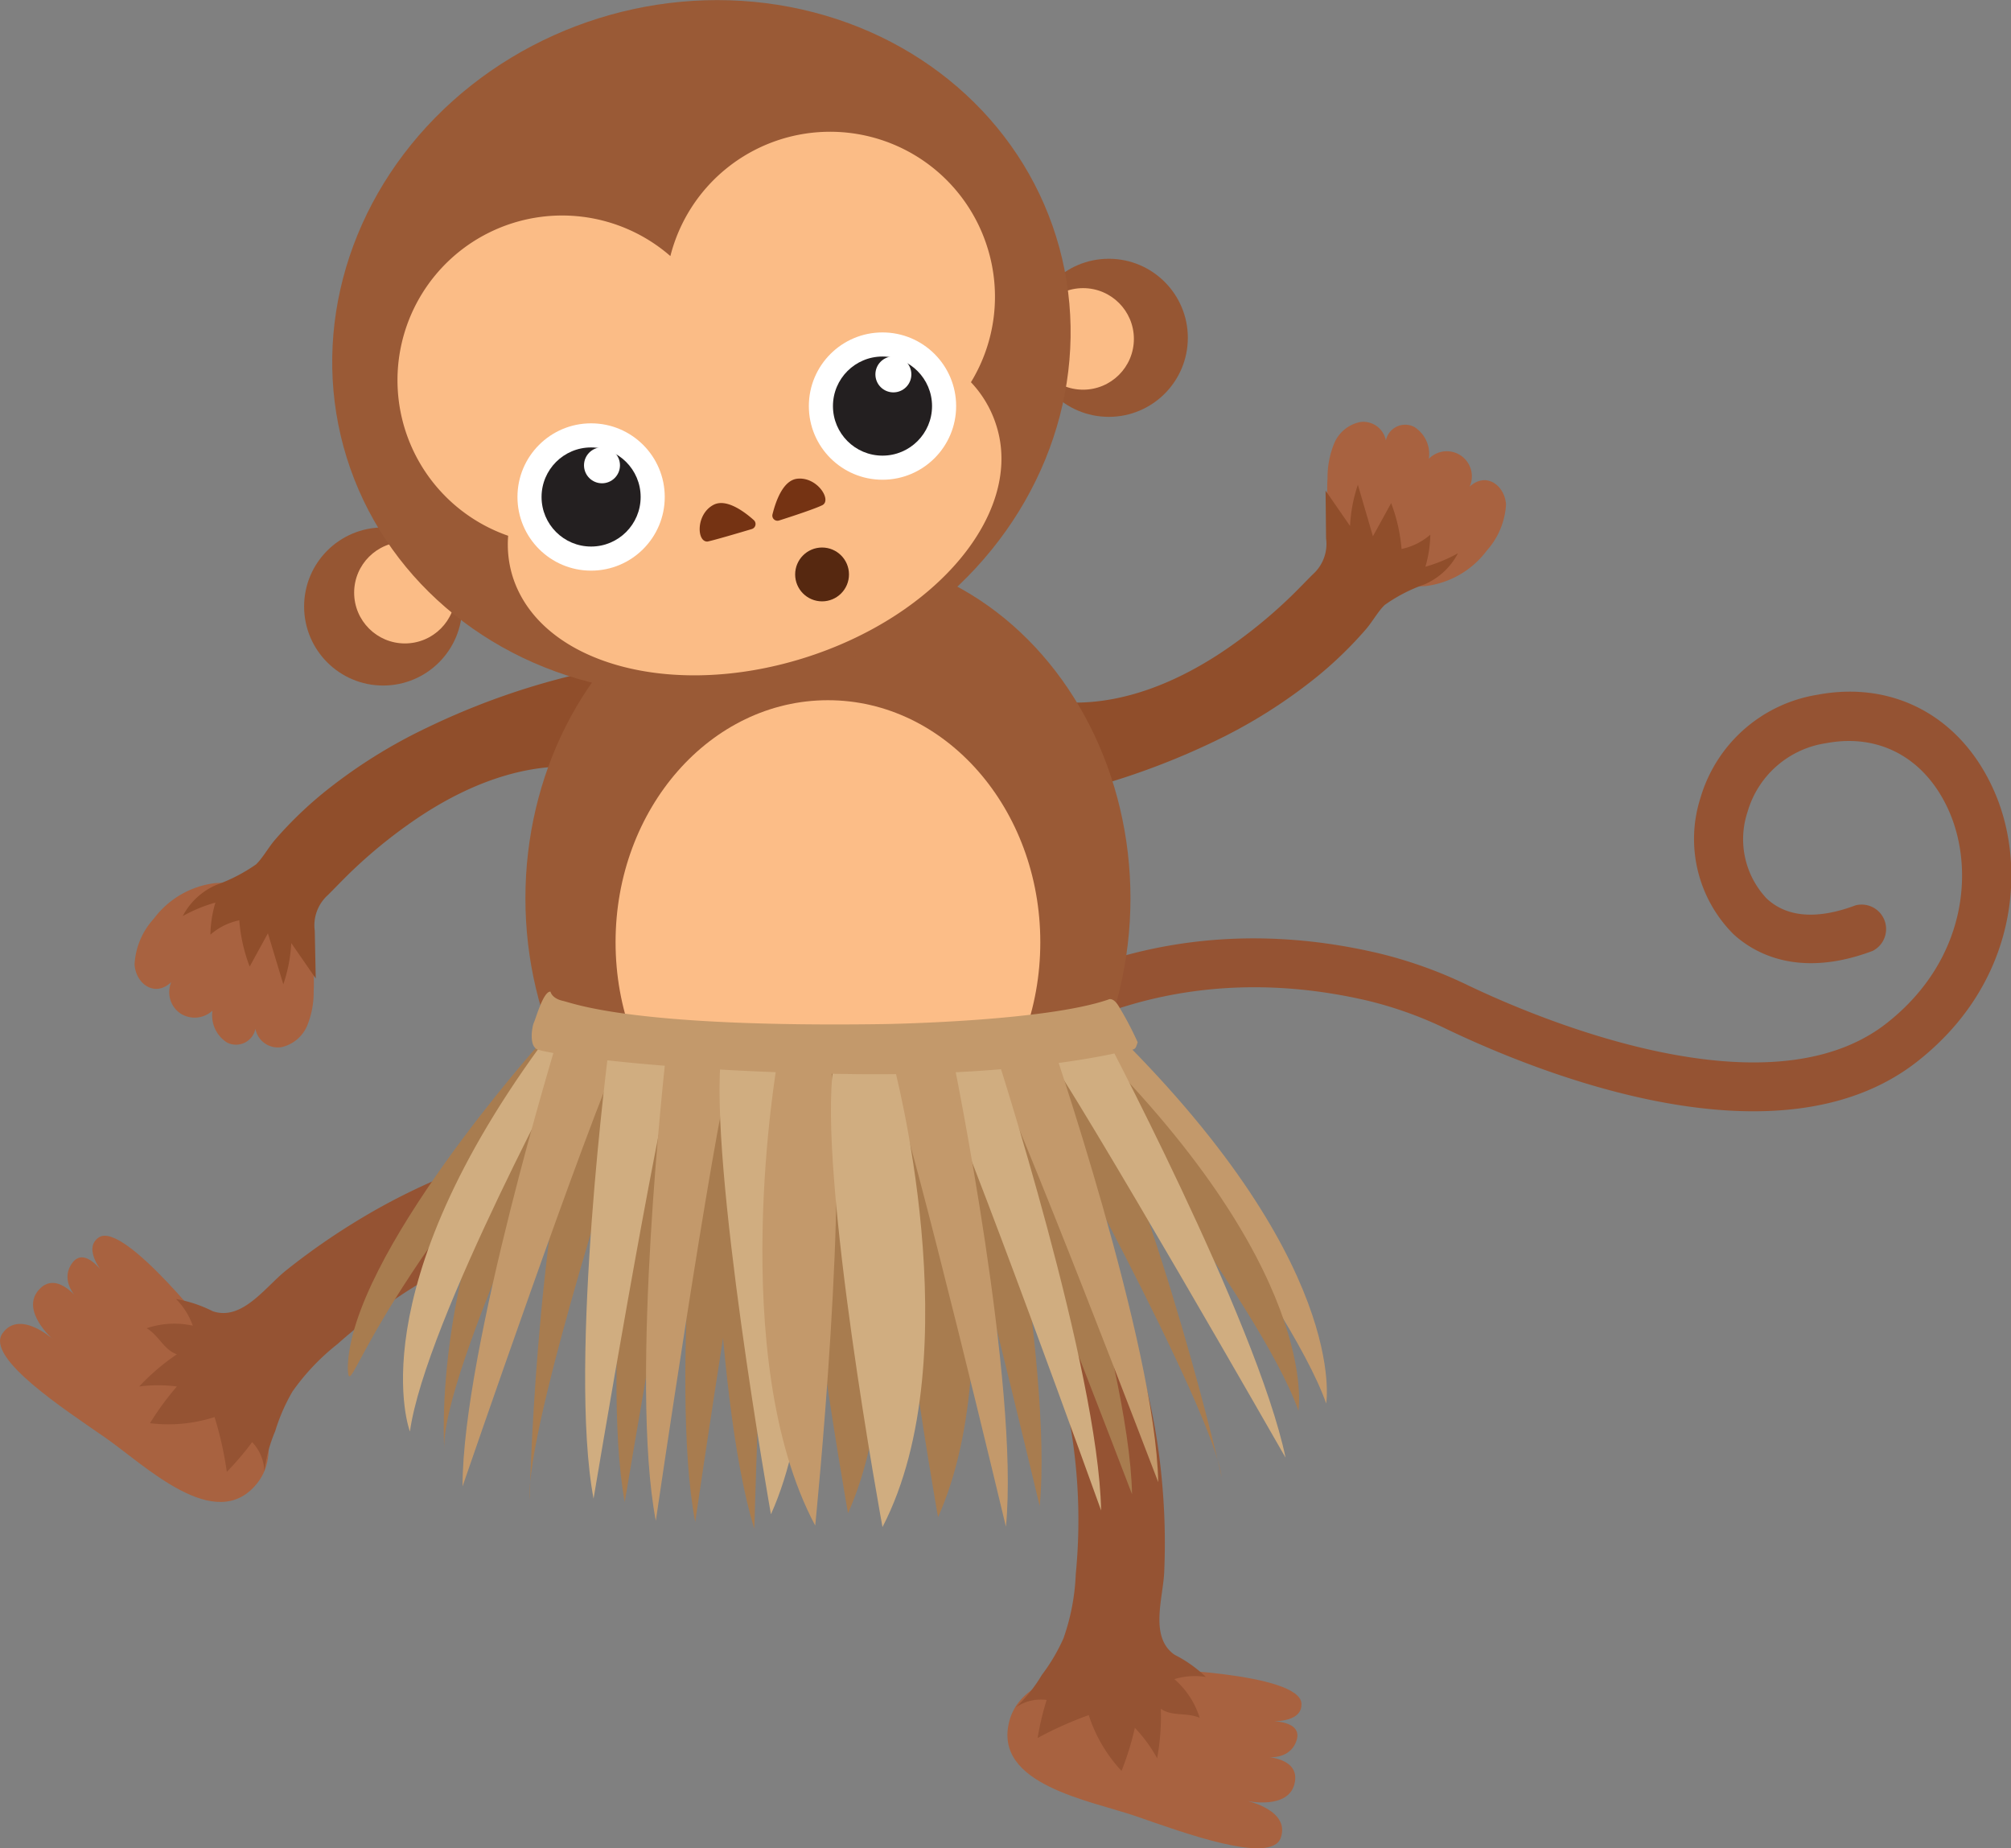 <svg xmlns="http://www.w3.org/2000/svg" viewBox="0 0 164.39 151.07">
  <rect x="0" y="0" width="164.39" height="151.07" fill="#808080" stroke="none"/>
  <defs>
    <style>
      .cls-1 {
        fill: #955333;
      }

      .cls-2 {
        fill: #a86240;
      }

      .cls-3 {
        fill: #904e2b;
      }

      .cls-4 {
        fill: #965633;
      }

      .cls-5 {
        fill: #fbbc86;
      }

      .cls-6 {
        fill: #9a5a36;
      }

      .cls-7 {
        fill: #fcbd87;
      }

      .cls-8 {
        fill: #fff;
      }

      .cls-9 {
        fill: #231f20;
      }

      .cls-10 {
        fill: #753313;
      }

      .cls-11 {
        fill: #562810;
      }

      .cls-12 {
        fill: #a87c4f;
      }

      .cls-13 {
        fill: #d0ad80;
      }

      .cls-14 {
        fill: #c3996b;
      }
    </style>
  </defs>
  <title>p24</title>
  <g id="character">
    <g>
      <g>
        <path class="cls-1" d="M75.74,87.3a2,2,0,0,0,3.11,2.5c.52-.55,12.54-12.79,33-8a31.92,31.92,0,0,1,6.49,2.35c7.78,3.71,27.07,11.39,38.31,2.67,8.31-6.46,9.11-16.07,6.32-22.26-2.68-6-8.19-8.94-14.38-7.78A11.94,11.94,0,0,0,139,65.23a11,11,0,0,0,2.69,11.11c1.63,1.51,5.28,3.68,11.39,1.38A2,2,0,0,0,151.67,74c-3.09,1.16-5.6,1-7.26-.57a7.06,7.06,0,0,1-1.56-7.06,7.89,7.89,0,0,1,6.44-5.63c4.35-.82,8.09,1.23,10,5.48,2.16,4.81,1.48,12.32-5.13,17.46-9.74,7.55-28.58-.48-34.12-3.13a36.23,36.23,0,0,0-7.31-2.63C90,72.57,76.5,86.45,75.94,87A2.56,2.56,0,0,0,75.74,87.3Z"/>
        <g>
          <path class="cls-2" d="M14,80.27c-1.36,1.29-2.91.12-3-1.45a6,6,0,0,1,1.58-3.74,7.35,7.35,0,0,1,5-2.9,7.51,7.51,0,0,1,7.76,5.44A11.62,11.62,0,0,1,25.64,81a7.19,7.19,0,0,1-.53,2.83A3,3,0,0,1,23,85.59a1.87,1.87,0,0,1-2.12-1.5,1.62,1.62,0,0,1-2.32,1.12,2.63,2.63,0,0,1-1.19-2.61,2.14,2.14,0,0,1-2.64.22A2.11,2.11,0,0,1,14,80.27Z"/>
          <path class="cls-3" d="M51.63,54.27c-.1.31-4.67.93-5.08,1A59.76,59.76,0,0,0,35,59.43a42.37,42.37,0,0,0-8.66,5.45,32.05,32.05,0,0,0-3.87,3.77c-.53.62-1,1.48-1.54,2a13.73,13.73,0,0,1-3.23,1.67,5.58,5.58,0,0,0-2.76,2.55,12.42,12.42,0,0,1,2.67-1.1,9.68,9.68,0,0,0-.41,2.62,5.16,5.16,0,0,1,2.36-1.17A13.43,13.43,0,0,0,20.41,79l1.49-2.72,1.26,4.17a12.49,12.49,0,0,0,.65-3.37l2,2.89-.08-3.89a3.33,3.33,0,0,1,1.09-2.94c.69-.69,1.36-1.4,2.07-2.07a40.61,40.61,0,0,1,5.44-4.34c4.25-2.81,9.37-4.77,14.53-3.86Z"/>
        </g>
        <g>
          <path class="cls-2" d="M120.11,39.8c1.36-1.29,2.91-.12,3,1.44A6.19,6.19,0,0,1,121.54,45a7.37,7.37,0,0,1-5,2.9,7.51,7.51,0,0,1-7.76-5.44,12,12,0,0,1-.26-3.38,7.35,7.35,0,0,1,.54-2.83,2.93,2.93,0,0,1,2.15-1.76A1.88,1.88,0,0,1,113.29,36a1.61,1.61,0,0,1,2.31-1.11,2.61,2.61,0,0,1,1.2,2.61,2.05,2.05,0,0,1,3.31,2.33Z"/>
          <path class="cls-3" d="M82.5,65.79c.1-.3,4.67-.92,5.08-1a60,60,0,0,0,11.55-4.13,42.45,42.45,0,0,0,8.65-5.45,32.07,32.07,0,0,0,3.87-3.77c.54-.62,1-1.48,1.55-2a13,13,0,0,1,3.23-1.67,5.56,5.56,0,0,0,2.75-2.55,12.34,12.34,0,0,1-2.66,1.1,9.73,9.73,0,0,0,.4-2.62,5.17,5.17,0,0,1-2.35,1.17,13.79,13.79,0,0,0-.85-3.75l-1.49,2.71L111,39.62a12.41,12.41,0,0,0-.64,3.37l-2-2.89L108.4,44a3.33,3.33,0,0,1-1.08,2.94c-.69.69-1.36,1.4-2.07,2.07a40.61,40.61,0,0,1-5.44,4.34c-4.26,2.81-9.37,4.76-14.53,3.85Z"/>
        </g>
        <g>
          <circle class="cls-4" cx="31.32" cy="49.57" r="6.46"/>
          <circle class="cls-5" cx="33.1" cy="48.44" r="4.15"/>
        </g>
        <g>
          <path class="cls-2" d="M17.74,109.54s6.65,7.53,3.26,11.72-9.14-1.5-12.41-3.77S-1.18,111,.19,109s4.08.41,4.08.41-2.56-2.25-1.14-3.94,3.2.65,3.2.65-1.48-1.39-.45-2.86,2.58.82,2.58.82-1.75-2-.39-2.94C10.15,99.72,17.74,109.54,17.74,109.54Z"/>
          <path class="cls-1" d="M57.26,92.38a11.69,11.69,0,0,0-2.25-.1,42.18,42.18,0,0,0-6.15.42,51.79,51.79,0,0,0-19.54,7,55.54,55.54,0,0,0-5.93,4.13c-1.69,1.34-3.59,4.16-6,3.34a10.78,10.78,0,0,0-3-1,5.89,5.89,0,0,1,1.37,2.18,7.07,7.07,0,0,0-3.77.21c1,.59,1.41,1.77,2.47,2.13a18.13,18.13,0,0,0-3.08,2.63,12.21,12.21,0,0,1,3.08,0,23.4,23.4,0,0,0-2.2,3,12.27,12.27,0,0,0,5.28-.5,28.35,28.35,0,0,1,1,4.48,23.74,23.74,0,0,0,2.07-2.43,3.57,3.57,0,0,1,1,2.41,12.29,12.29,0,0,1,.89-3.32,15.21,15.21,0,0,1,1.41-3.23,18.44,18.44,0,0,1,3.67-3.87,46,46,0,0,1,8.35-5.91,36.58,36.58,0,0,1,22.76-4.27Z"/>
        </g>
        <g>
          <path class="cls-2" d="M93.89,136.37s-10-.92-11.38,4.29,6.61,6.49,10.37,7.79,11.05,4,11.82,1.75-2.74-3-2.74-3,3.34.73,3.86-1.41-2.41-2.2-2.41-2.2,2,.37,2.57-1.32-2.19-1.6-2.19-1.6,2.66.22,2.6-1.42C106.29,136.69,93.89,136.37,93.89,136.37Z"/>
          <path class="cls-1" d="M84.39,94.34a11.72,11.72,0,0,1,1.42,1.76,41.44,41.44,0,0,1,3.28,5.21A51.73,51.73,0,0,1,95,121.22a54.52,54.52,0,0,1,.17,7.23c-.08,2.15-1.24,5.35.85,6.8a10.41,10.41,0,0,1,2.55,1.81,5.77,5.77,0,0,0-2.57.18,6.93,6.93,0,0,1,2.07,3.16c-1.08-.46-2.27-.09-3.18-.74a18.78,18.78,0,0,1-.3,4.05,11.8,11.8,0,0,0-1.82-2.49,23.9,23.9,0,0,1-1.09,3.52A12.09,12.09,0,0,1,89,140.18a30.1,30.1,0,0,0-4.18,1.87,22.31,22.31,0,0,1,.74-3.11,3.62,3.62,0,0,0-2.54.62,11.94,11.94,0,0,0,2.15-2.67,15,15,0,0,0,1.77-3,17.91,17.91,0,0,0,1-5.25,45.46,45.46,0,0,0-.16-10.23,36.57,36.57,0,0,0-10-20.88Z"/>
        </g>
        <ellipse class="cls-6" cx="67.68" cy="73.42" rx="24.73" ry="28.18"/>
        <ellipse class="cls-7" cx="67.68" cy="77.01" rx="17.36" ry="19.78"/>
        <g>
          <circle class="cls-4" cx="90.64" cy="27.61" r="6.46"/>
          <circle class="cls-5" cx="88.54" cy="27.7" r="4.15"/>
        </g>
        <ellipse class="cls-6" cx="57.34" cy="28.37" rx="30.37" ry="28.16" transform="translate(-5.85 18.37) rotate(-17.33)"/>
        <path class="cls-5" d="M80.72,20.24a13.47,13.47,0,0,0-25.92.69A13.46,13.46,0,1,0,41.54,43.79a8.84,8.84,0,0,0,.36,3.31c2.22,7.1,12.87,10.1,23.79,6.69s18-11.93,15.76-19a9.06,9.06,0,0,0-2.08-3.55A13.41,13.41,0,0,0,80.72,20.24Z"/>
        <g>
          <circle class="cls-8" cx="48.32" cy="40.62" r="6.02"/>
          <circle class="cls-9" cx="48.32" cy="40.62" r="4.05"/>
          <circle class="cls-8" cx="49.21" cy="38.03" r="1.47"/>
        </g>
        <g>
          <circle class="cls-8" cx="72.14" cy="33.19" r="6.02"/>
          <circle class="cls-9" cx="72.14" cy="33.19" r="4.05"/>
          <circle class="cls-8" cx="73.03" cy="30.6" r="1.47"/>
        </g>
        <path class="cls-10" d="M61.46,43.24a.43.43,0,0,0,.16-.73c-.78-.7-2.25-1.79-3.29-1.25-1.47.77-1.38,3.08-.48,3C58.49,44.12,60.42,43.55,61.46,43.24Z"/>
        <path class="cls-10" d="M63.69,42.54a.42.42,0,0,1-.54-.51c.25-1,.83-2.75,2-2.9,1.64-.2,2.88,1.75,2.07,2.16C66.64,41.58,64.73,42.21,63.69,42.54Z"/>
        <circle class="cls-11" cx="67.2" cy="46.95" r="2.2"/>
      </g>
      <g>
        <path class="cls-12" d="M44.1,85.31s-15.54,17.37-15.67,26.5c.13,3.26.94-5.15,19.56-26Z"/>
        <path class="cls-12" d="M52.34,85.7S49,111.59,51.07,122.76c0,0,5.12-30.68,6.83-36.5Z"/>
        <path class="cls-12" d="M48.79,85.85s-13,26.6-12.46,32.75c0,0-1.34-16,9-33.29Z"/>
        <path class="cls-13" d="M47.17,85.2S34.76,108,33.51,117c0,0-4.41-11.36,11.37-32.46Z"/>
        <path class="cls-12" d="M57.63,86.5s-3,26.45-.8,37.89c0,0,4.59-31.35,6.16-37.29Z"/>
        <path class="cls-12" d="M58.05,87.14s.13,26.53,3.61,37.81c0,0,.92-31.49,1.8-37.5Z"/>
        <path class="cls-12" d="M52.68,86.93l-.09.26c-1,2.9-9.67,29.49-9.29,35.39,0,0,.4-21.17,4.28-36.1"/>
        <path class="cls-14" d="M45.63,84.76s-7.82,25.45-7.82,36.73c0,0,10.33-30.06,13-35.7Z"/>
        <path class="cls-13" d="M49.8,85.43s-3.38,25.89-1.28,37.06c0,0,5.13-30.68,6.83-36.5Z"/>
        <path class="cls-14" d="M54.42,86.41s-3,26.45-.81,37.89c0,0,4.59-31.35,6.17-37.29Z"/>
        <path class="cls-14" d="M88.32,84.49s17,21.39,20.09,30.22c0,0,2-11.66-18-31.07Z"/>
        <path class="cls-12" d="M86.05,85.08s17,21.39,20.09,30.22c0,0,2-11.66-18-31.07Z"/>
        <path class="cls-12" d="M83.62,85.56s8.7,25.31,8.92,36.57c0,0-11.41-29.9-14.3-35.5Z"/>
        <path class="cls-12" d="M83.23,86.32l.13.25c1.55,2.78,15.67,28.29,16.51,34.16,0,0-4.77-20.92-11.7-35.34"/>
        <path class="cls-13" d="M89.75,83.51s13,24.45,15.34,35.63c0,0-16.45-28.79-20.24-34.13Z"/>
        <path class="cls-14" d="M85.77,84.56s8.69,25.31,8.91,36.58c0,0-11.41-29.9-14.3-35.51Z"/>
        <path class="cls-12" d="M76.91,86S83,109.93,76.68,124c0,0-5.13-29-4.05-37.68Z"/>
        <path class="cls-12" d="M69.54,85.76s6.06,23.9-.22,37.92c0,0-5.14-29-4.06-37.68Z"/>
        <path class="cls-13" d="M63.25,85.85s6.06,23.9-.23,37.92c0,0-5.14-29-4.05-37.68Z"/>
        <path class="cls-12" d="M80.76,85.31s5.35,26.28,4.23,37.78c0,0-7.41-31.1-9.53-37Z"/>
        <path class="cls-13" d="M81.39,86s8.4,25.92,8.62,37.45c0,0-11-30.61-13.8-36.35Z"/>
        <path class="cls-14" d="M78,87s5.35,26.28,4.23,37.78c0,0-7.42-31.1-9.53-37Z"/>
        <path class="cls-14" d="M63.54,86.83s-4.24,24.08,3.1,37.86c0,0,2.94-29.12,1.2-37.77Z"/>
        <path class="cls-13" d="M73,86.81s6.46,23.87-.86,38c0,0-5.34-29-4-37.68Z"/>
        <path class="cls-14" d="M45,81.05s.1.55,1,.75S51.7,84,72.3,83.7c0,0,13.06-.2,18.29-2,0,0,.4-.27.9.61A26.67,26.67,0,0,1,93,85.19c-.2.54-.1.58-.91.68,0,0-7.68,2.09-22.2,1.92S45.58,86.28,44,85.8c-.81-.23-.5-1.93-.35-2.24S44.42,81,45,81.05Z"/>
      </g>
    </g>
  </g>
</svg>
